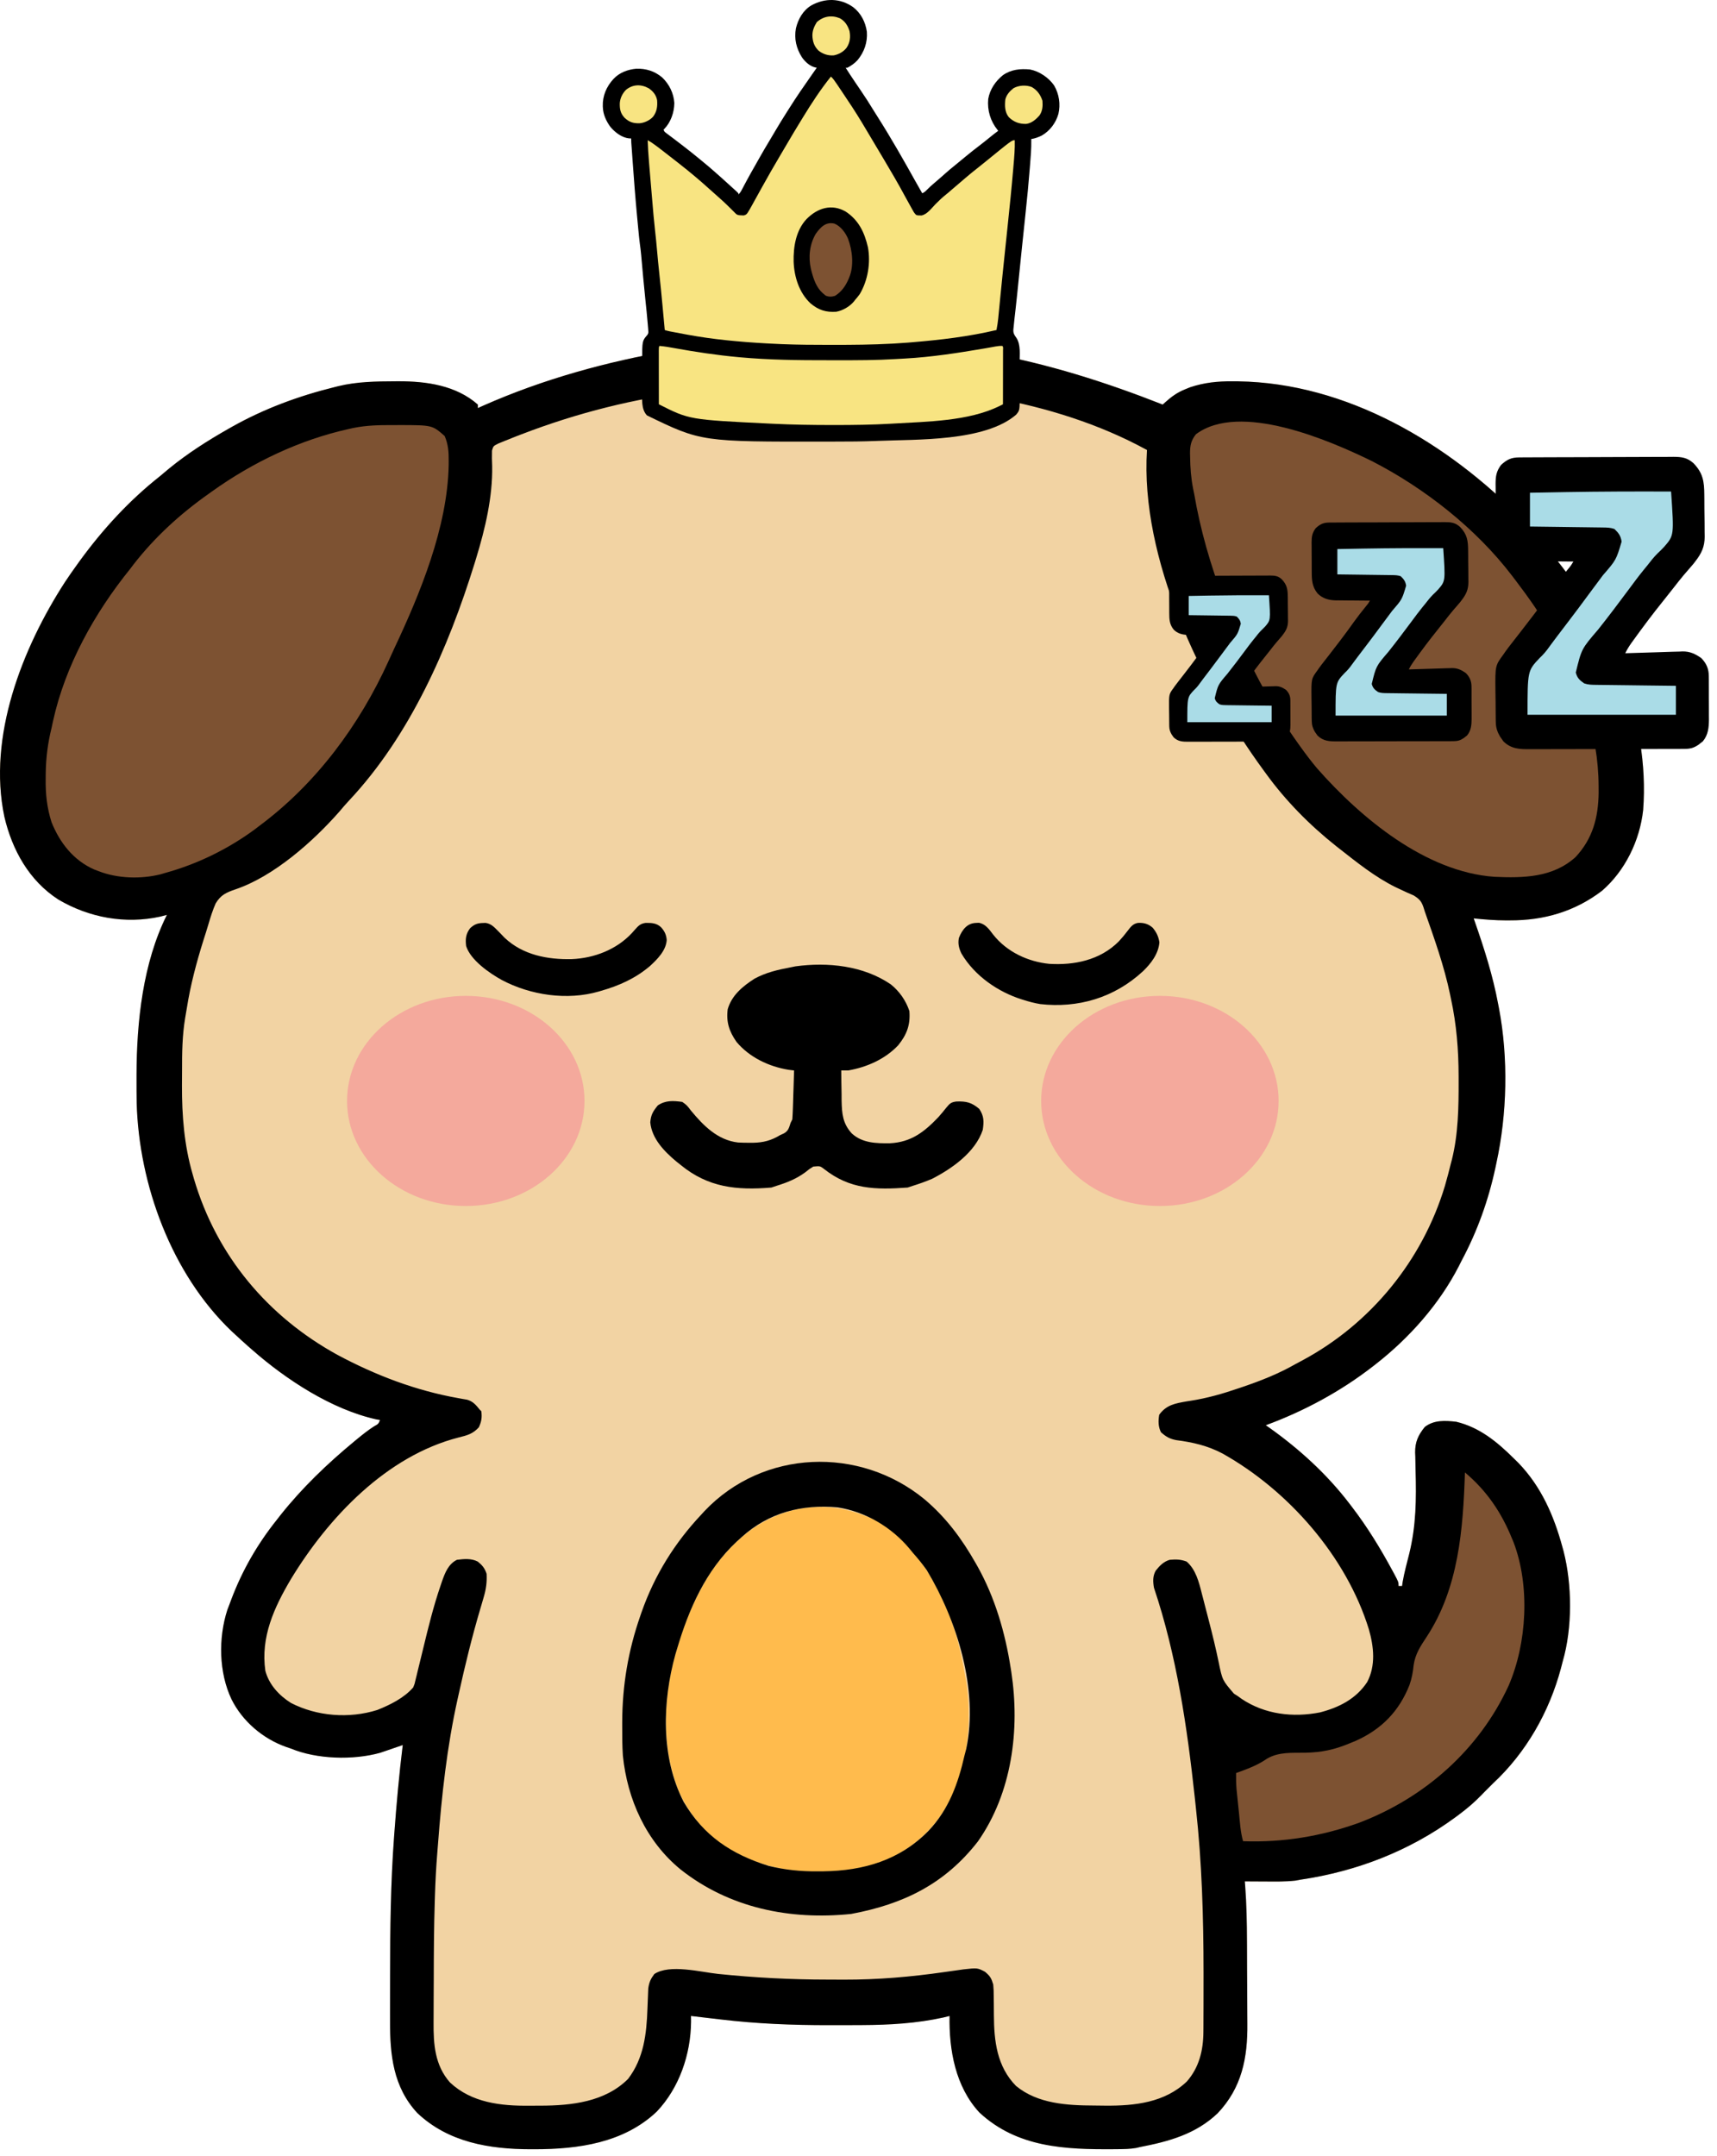 <svg width="188" height="236" viewBox="0 0 188 236" fill="none" xmlns="http://www.w3.org/2000/svg">
<path d="M107.606 38.542C107.773 38.571 107.941 38.6 108.113 38.63C114.669 39.786 121.122 41.845 127.309 44.281C127.434 44.166 127.434 44.166 127.562 44.048C128.263 43.424 128.889 42.956 129.772 42.607C130.043 42.496 130.043 42.496 130.32 42.383C131.866 41.872 133.298 41.726 134.924 41.734C135.24 41.736 135.24 41.736 135.562 41.738C147.47 41.912 158.56 48.508 166.686 56.84C167.365 57.551 167.993 58.297 168.601 59.069C169.039 59.62 169.496 60.151 169.955 60.684C176.274 68.266 180.679 78.732 179.914 88.661C179.551 91.987 177.945 95.31 175.4 97.506C172.435 99.768 169.034 100.754 165.328 100.736C165.178 100.737 165.028 100.737 164.874 100.738C163.694 100.736 162.532 100.643 161.358 100.521C161.406 100.655 161.453 100.79 161.501 100.928C162.531 103.885 163.465 106.813 164.037 109.894C164.068 110.052 164.099 110.21 164.131 110.373C165.161 115.806 165.026 121.909 163.845 127.301C163.792 127.556 163.792 127.556 163.737 127.816C162.964 131.404 161.751 134.78 160.019 138.014C159.93 138.193 159.84 138.372 159.748 138.556C157.614 142.725 154.319 146.435 150.646 149.3C150.49 149.422 150.49 149.422 150.33 149.547C146.802 152.288 142.789 154.453 138.595 155.995C138.716 156.079 138.836 156.163 138.961 156.249C142.269 158.594 145.315 161.374 147.777 164.603C147.859 164.71 147.941 164.817 148.025 164.927C149.724 167.145 151.149 169.476 152.475 171.932C152.542 172.055 152.608 172.177 152.677 172.303C153.133 173.165 153.133 173.165 153.133 173.594C153.259 173.594 153.385 173.594 153.516 173.594C153.548 173.368 153.548 173.368 153.582 173.138C153.678 172.604 153.79 172.089 153.921 171.563C153.962 171.399 154.003 171.235 154.045 171.067C154.129 170.734 154.213 170.402 154.299 170.07C155.054 167.013 155.088 164.059 154.995 160.933C154.981 160.433 154.973 159.933 154.966 159.432C154.957 159.208 154.957 159.208 154.947 158.978C154.937 157.834 155.28 157.073 156.002 156.186C157.009 155.401 158.226 155.478 159.446 155.613C162.012 156.231 163.927 157.815 165.758 159.63C165.927 159.796 166.095 159.962 166.269 160.133C168.767 162.732 170.143 165.894 171.078 169.338C171.118 169.482 171.158 169.627 171.199 169.776C172.143 173.455 172.172 178.173 171.114 181.819C171.046 182.081 170.978 182.342 170.91 182.604C169.635 187.375 167.1 191.832 163.463 195.21C163.305 195.368 163.147 195.525 162.984 195.688C162.827 195.846 162.669 196.004 162.506 196.166C162.411 196.265 162.316 196.364 162.218 196.466C161.433 197.272 160.613 197.974 159.709 198.641C159.575 198.74 159.442 198.839 159.304 198.941C154.301 202.605 148.539 204.824 142.421 205.731C142.121 205.785 142.121 205.785 141.815 205.84C140.745 205.96 139.682 205.942 138.607 205.934C138.385 205.933 138.163 205.932 137.934 205.931C137.389 205.929 136.844 205.926 136.299 205.922C136.313 206.087 136.326 206.252 136.34 206.422C136.489 208.428 136.528 210.426 136.536 212.437C136.537 212.606 136.538 212.775 136.539 212.948C136.543 213.84 136.545 214.732 136.547 215.623C136.549 216.534 136.556 217.445 136.563 218.356C136.568 219.066 136.57 219.776 136.571 220.486C136.572 220.822 136.574 221.157 136.577 221.492C136.615 225.228 135.982 228.506 133.316 231.31C130.916 233.589 127.978 234.389 124.822 234.998C124.679 235.032 124.536 235.066 124.389 235.101C123.721 235.214 123.062 235.224 122.387 235.229C122.173 235.231 122.173 235.231 121.956 235.233C116.628 235.272 111.383 235.063 107.242 231.223C104.617 228.397 103.902 224.384 103.971 220.652C103.746 220.707 103.521 220.762 103.29 220.819C100.383 221.462 97.386 221.635 94.417 221.647C94.188 221.648 93.959 221.65 93.723 221.651C92.986 221.654 92.25 221.655 91.513 221.656C91.262 221.656 91.011 221.656 90.752 221.657C86.773 221.659 82.863 221.506 78.912 221.034C78.613 220.999 78.313 220.964 78.014 220.929C77.229 220.838 76.445 220.745 75.66 220.652C75.662 220.857 75.664 221.062 75.666 221.273C75.635 224.845 74.379 228.52 71.912 231.119C68.289 234.553 63.312 235.234 58.539 235.238C58.394 235.238 58.249 235.238 58.099 235.238C53.594 235.232 49.083 234.487 45.683 231.264C43.046 228.407 42.697 224.914 42.707 221.207C42.707 220.888 42.706 220.57 42.706 220.252C42.704 219.407 42.706 218.563 42.709 217.718C42.71 217.195 42.711 216.671 42.712 216.147C42.72 211.137 42.77 206.138 43.141 201.14C43.152 200.987 43.163 200.835 43.174 200.678C43.41 197.443 43.703 194.221 44.097 191.001C43.888 191.073 43.679 191.144 43.463 191.218C43.339 191.261 43.214 191.303 43.086 191.347C42.827 191.436 42.569 191.525 42.312 191.614C42.141 191.671 42.141 191.671 41.967 191.73C41.853 191.769 41.739 191.808 41.621 191.848C38.665 192.671 34.69 192.56 31.854 191.384C31.684 191.327 31.515 191.269 31.34 191.21C28.793 190.312 26.553 188.409 25.35 185.992C23.96 183.067 23.893 179.284 24.895 176.2C24.982 175.971 25.069 175.742 25.159 175.507C25.236 175.3 25.236 175.3 25.315 175.088C26.524 171.879 28.184 169.002 30.324 166.325C30.455 166.157 30.585 165.99 30.72 165.817C33.09 162.84 35.793 160.248 38.717 157.824C38.853 157.711 38.99 157.598 39.131 157.481C39.715 157.003 40.295 156.542 40.93 156.132C41.434 155.852 41.434 155.852 41.61 155.421C41.473 155.398 41.336 155.374 41.194 155.35C36.33 154.273 31.347 151.016 27.646 147.77C27.481 147.626 27.317 147.483 27.148 147.335C26.67 146.912 26.2 146.482 25.733 146.048C25.606 145.931 25.479 145.814 25.347 145.694C18.782 139.422 15.207 129.664 14.965 120.709C14.95 119.862 14.947 119.015 14.949 118.167C14.949 117.988 14.949 117.809 14.949 117.624C14.965 111.83 15.64 105.404 18.273 100.138C18.034 100.2 17.796 100.261 17.551 100.325C13.719 101.171 9.746 100.437 6.394 98.46C3.189 96.395 1.328 93.031 0.477 89.388C-1.37 80.622 2.424 70.955 7.116 63.701C7.569 63.02 8.037 62.351 8.517 61.689C8.598 61.576 8.679 61.464 8.762 61.349C11.273 57.91 14.165 54.763 17.508 52.124C17.85 51.837 18.193 51.55 18.536 51.263C20.545 49.624 22.716 48.239 24.968 46.959C25.105 46.881 25.243 46.803 25.385 46.722C28.936 44.727 32.685 43.345 36.637 42.368C36.773 42.334 36.908 42.3 37.048 42.264C39.091 41.772 41.145 41.741 43.236 41.734C43.369 41.734 43.501 41.733 43.638 41.732C46.686 41.724 49.936 42.178 52.322 44.281C52.322 44.407 52.322 44.534 52.322 44.664C52.507 44.58 52.692 44.496 52.882 44.41C59.484 41.489 66.456 39.575 73.556 38.351C73.737 38.319 73.918 38.288 74.105 38.255C85.034 36.424 96.706 36.661 107.606 38.542Z" fill="#F2D3A3"/>
<path d="M107.606 38.542C107.773 38.571 107.941 38.6 108.113 38.63C114.669 39.786 121.122 41.845 127.309 44.281C127.434 44.166 127.434 44.166 127.562 44.048C128.263 43.424 128.889 42.956 129.772 42.607C130.043 42.496 130.043 42.496 130.32 42.383C131.866 41.872 133.298 41.726 134.924 41.734C135.24 41.736 135.24 41.736 135.562 41.738C147.47 41.912 158.56 48.508 166.686 56.84C167.365 57.551 167.993 58.297 168.601 59.069C169.039 59.62 169.496 60.151 169.955 60.684C176.274 68.266 180.679 78.732 179.914 88.661C179.551 91.987 177.945 95.31 175.4 97.506C172.435 99.768 169.034 100.754 165.328 100.736C165.178 100.737 165.028 100.737 164.874 100.738C163.694 100.736 162.532 100.643 161.358 100.521C161.406 100.655 161.453 100.79 161.501 100.928C162.531 103.885 163.465 106.813 164.037 109.894C164.068 110.052 164.099 110.21 164.131 110.373C165.161 115.806 165.026 121.909 163.845 127.301C163.792 127.556 163.792 127.556 163.737 127.816C162.964 131.404 161.751 134.78 160.019 138.014C159.93 138.193 159.84 138.372 159.748 138.556C157.614 142.725 154.319 146.435 150.646 149.3C150.49 149.422 150.49 149.422 150.33 149.547C146.802 152.288 142.789 154.453 138.595 155.995C138.716 156.079 138.836 156.163 138.961 156.249C142.269 158.594 145.315 161.374 147.777 164.603C147.859 164.71 147.941 164.817 148.025 164.927C149.724 167.145 151.149 169.476 152.475 171.932C152.542 172.055 152.608 172.177 152.677 172.303C153.133 173.165 153.133 173.165 153.133 173.594C153.259 173.594 153.385 173.594 153.516 173.594C153.548 173.368 153.548 173.368 153.582 173.138C153.678 172.604 153.79 172.089 153.921 171.563C153.962 171.399 154.003 171.235 154.045 171.067C154.129 170.734 154.213 170.402 154.299 170.07C155.054 167.013 155.088 164.059 154.995 160.933C154.981 160.433 154.973 159.933 154.966 159.432C154.957 159.208 154.957 159.208 154.947 158.978C154.937 157.834 155.28 157.073 156.002 156.186C157.009 155.401 158.226 155.478 159.446 155.613C162.012 156.231 163.927 157.815 165.758 159.63C165.927 159.796 166.095 159.962 166.269 160.133C168.767 162.732 170.143 165.894 171.078 169.338C171.118 169.482 171.158 169.627 171.199 169.776C172.143 173.455 172.172 178.173 171.114 181.819C171.046 182.081 170.978 182.342 170.91 182.604C169.635 187.375 167.1 191.832 163.463 195.21C163.305 195.368 163.147 195.525 162.984 195.688C162.827 195.846 162.669 196.004 162.506 196.166C162.411 196.265 162.316 196.364 162.218 196.466C161.433 197.272 160.613 197.974 159.709 198.641C159.575 198.74 159.442 198.839 159.304 198.941C154.301 202.605 148.539 204.824 142.421 205.731C142.121 205.785 142.121 205.785 141.815 205.84C140.745 205.96 139.682 205.942 138.607 205.934C138.385 205.933 138.163 205.932 137.934 205.931C137.389 205.929 136.844 205.926 136.299 205.922C136.313 206.087 136.326 206.252 136.34 206.422C136.489 208.428 136.528 210.426 136.536 212.437C136.537 212.606 136.538 212.775 136.539 212.948C136.543 213.84 136.545 214.732 136.547 215.623C136.549 216.534 136.556 217.445 136.563 218.356C136.568 219.066 136.57 219.776 136.571 220.486C136.572 220.822 136.574 221.157 136.577 221.492C136.615 225.228 135.982 228.506 133.316 231.31C130.916 233.589 127.978 234.389 124.822 234.998C124.679 235.032 124.536 235.066 124.389 235.101C123.721 235.214 123.062 235.224 122.387 235.229C122.173 235.231 122.173 235.231 121.956 235.233C116.628 235.272 111.383 235.063 107.242 231.223C104.617 228.397 103.902 224.384 103.971 220.652C103.746 220.707 103.521 220.762 103.29 220.819C100.383 221.462 97.386 221.635 94.417 221.647C94.188 221.648 93.959 221.65 93.723 221.651C92.986 221.654 92.25 221.655 91.513 221.656C91.262 221.656 91.011 221.656 90.752 221.657C86.773 221.659 82.863 221.506 78.912 221.034C78.613 220.999 78.313 220.964 78.014 220.929C77.229 220.838 76.445 220.745 75.66 220.652C75.662 220.857 75.664 221.062 75.666 221.273C75.635 224.845 74.379 228.52 71.912 231.119C68.289 234.553 63.312 235.234 58.539 235.238C58.394 235.238 58.249 235.238 58.099 235.238C53.594 235.232 49.083 234.487 45.683 231.264C43.046 228.407 42.697 224.914 42.707 221.207C42.707 220.888 42.706 220.57 42.706 220.252C42.704 219.407 42.706 218.563 42.709 217.718C42.71 217.195 42.711 216.671 42.712 216.147C42.72 211.137 42.77 206.138 43.141 201.14C43.152 200.987 43.163 200.835 43.174 200.678C43.41 197.443 43.703 194.221 44.097 191.001C43.888 191.073 43.679 191.144 43.463 191.218C43.339 191.261 43.214 191.303 43.086 191.347C42.827 191.436 42.569 191.525 42.312 191.614C42.141 191.671 42.141 191.671 41.967 191.73C41.853 191.769 41.739 191.808 41.621 191.848C38.665 192.671 34.69 192.56 31.854 191.384C31.684 191.327 31.515 191.269 31.34 191.21C28.793 190.312 26.553 188.409 25.35 185.992C23.96 183.067 23.893 179.284 24.895 176.2C24.982 175.971 25.069 175.742 25.159 175.507C25.236 175.3 25.236 175.3 25.315 175.088C26.524 171.879 28.184 169.002 30.324 166.325C30.455 166.157 30.585 165.99 30.72 165.817C33.09 162.84 35.793 160.248 38.717 157.824C38.853 157.711 38.99 157.598 39.131 157.481C39.715 157.003 40.295 156.542 40.93 156.132C41.434 155.852 41.434 155.852 41.61 155.421C41.473 155.398 41.336 155.374 41.194 155.35C36.33 154.273 31.347 151.016 27.646 147.77C27.481 147.626 27.317 147.483 27.148 147.335C26.67 146.912 26.2 146.482 25.733 146.048C25.606 145.931 25.479 145.814 25.347 145.694C18.782 139.422 15.207 129.664 14.965 120.709C14.95 119.862 14.947 119.015 14.949 118.167C14.949 117.988 14.949 117.809 14.949 117.624C14.965 111.83 15.64 105.404 18.273 100.138C18.034 100.2 17.796 100.261 17.551 100.325C13.719 101.171 9.746 100.437 6.394 98.46C3.189 96.395 1.328 93.031 0.477 89.388C-1.37 80.622 2.424 70.955 7.116 63.701C7.569 63.02 8.037 62.351 8.517 61.689C8.598 61.576 8.679 61.464 8.762 61.349C11.273 57.91 14.165 54.763 17.508 52.124C17.85 51.837 18.193 51.55 18.536 51.263C20.545 49.624 22.716 48.239 24.968 46.959C25.105 46.881 25.243 46.803 25.385 46.722C28.936 44.727 32.685 43.345 36.637 42.368C36.773 42.334 36.908 42.3 37.048 42.264C39.091 41.772 41.145 41.741 43.236 41.734C43.369 41.734 43.501 41.733 43.638 41.732C46.686 41.724 49.936 42.178 52.322 44.281C52.322 44.407 52.322 44.534 52.322 44.664C52.507 44.58 52.692 44.496 52.882 44.41C59.484 41.489 66.456 39.575 73.556 38.351C73.737 38.319 73.918 38.288 74.105 38.255C85.034 36.424 96.706 36.661 107.606 38.542ZM76.617 42.751C76.314 42.786 76.314 42.786 76.004 42.823C69.507 43.597 63.21 45.187 57.105 47.533C56.93 47.599 56.756 47.666 56.577 47.734C56.133 47.905 55.692 48.081 55.252 48.262C55.018 48.358 54.785 48.454 54.544 48.553C54.014 48.823 54.014 48.823 53.871 49.314C53.851 49.887 53.864 50.451 53.889 51.024C53.949 54.413 53.118 57.89 52.131 61.115C52.074 61.302 52.016 61.49 51.957 61.683C49.089 70.915 44.912 80.496 38.208 87.634C37.845 88.022 37.503 88.419 37.163 88.828C34.276 92.115 29.973 95.923 25.778 97.341C24.767 97.691 24.182 97.944 23.615 98.878C23.294 99.608 23.057 100.358 22.833 101.122C22.658 101.718 22.469 102.309 22.279 102.901C21.509 105.354 20.855 107.811 20.455 110.352C20.399 110.707 20.339 111.06 20.275 111.413C19.954 113.335 19.93 115.233 19.934 117.177C19.934 117.731 19.93 118.284 19.925 118.838C19.914 122.082 20.171 125.356 21.082 128.485C21.131 128.656 21.179 128.828 21.229 129.004C23.704 137.423 29.302 144.097 36.957 148.297C41.129 150.527 45.499 152.196 50.165 153.027C50.335 153.058 50.505 153.089 50.681 153.121C50.835 153.147 50.989 153.173 51.147 153.2C51.781 153.381 52.113 153.769 52.514 154.274C52.577 154.337 52.64 154.4 52.705 154.465C52.787 155.169 52.723 155.572 52.43 156.222C51.767 156.95 51.154 157.1 50.218 157.334C42.338 159.351 35.952 166.074 31.838 172.864C30.007 175.96 28.527 179.185 29.053 182.87C29.454 184.383 30.554 185.571 31.857 186.39C34.702 187.858 38.224 188.127 41.299 187.164C42.709 186.602 44.233 185.855 45.245 184.689C45.403 184.3 45.403 184.3 45.499 183.859C45.541 183.691 45.583 183.524 45.625 183.351C45.668 183.169 45.712 182.988 45.756 182.801C45.826 182.516 45.826 182.516 45.898 182.226C46.049 181.617 46.197 181.007 46.345 180.397C46.903 178.091 47.465 175.797 48.237 173.551C48.289 173.395 48.342 173.239 48.397 173.078C48.731 172.139 49.084 171.196 50.027 170.725C50.809 170.626 51.599 170.548 52.314 170.918C52.819 171.327 53.073 171.636 53.279 172.255C53.328 173.196 53.218 173.961 52.949 174.862C52.878 175.107 52.806 175.352 52.735 175.597C52.697 175.724 52.659 175.852 52.62 175.983C51.69 179.113 50.919 182.265 50.218 185.454C50.161 185.709 50.161 185.709 50.103 185.97C48.94 191.197 48.357 196.535 47.955 201.868C47.93 202.192 47.904 202.516 47.877 202.839C47.755 204.348 47.676 205.854 47.627 207.367C47.619 207.612 47.611 207.858 47.603 208.11C47.516 210.92 47.498 213.73 47.494 216.541C47.493 217.286 47.489 218.03 47.483 218.775C47.48 219.361 47.479 219.946 47.478 220.532C47.478 220.807 47.476 221.082 47.474 221.356C47.453 223.757 47.615 226.047 49.262 227.921C51.623 230.147 54.85 230.509 57.954 230.472C58.361 230.467 58.767 230.468 59.173 230.469C62.575 230.462 66.249 230.063 68.773 227.538C70.496 225.276 70.794 222.62 70.89 219.874C70.904 219.479 70.92 219.084 70.938 218.689C70.955 218.335 70.968 217.981 70.981 217.627C71.077 216.962 71.242 216.596 71.643 216.061C73.314 214.947 76.714 215.849 78.637 216.049C82.635 216.461 86.595 216.67 90.615 216.67C91.212 216.67 91.808 216.674 92.405 216.677C96.107 216.688 99.747 216.372 103.409 215.845C103.894 215.776 104.378 215.708 104.863 215.641C105.069 215.611 105.275 215.581 105.488 215.551C107.024 215.383 107.024 215.383 107.845 215.809C108.419 216.292 108.54 216.505 108.753 217.208C108.802 217.833 108.802 217.833 108.806 218.54C108.81 218.803 108.814 219.065 108.818 219.328C108.822 219.736 108.825 220.143 108.826 220.55C108.84 223.399 109.15 226.162 111.24 228.303C113.604 230.265 116.864 230.445 119.8 230.453C120.212 230.455 120.624 230.461 121.035 230.467C124.253 230.492 127.533 230.134 129.949 227.824C131.295 226.296 131.752 224.41 131.764 222.413C131.765 222.271 131.766 222.13 131.768 221.985C131.771 221.519 131.772 221.054 131.773 220.589C131.774 220.258 131.776 219.927 131.777 219.596C131.782 218.529 131.781 217.462 131.78 216.395C131.78 216.214 131.78 216.032 131.78 215.845C131.778 209.826 131.603 203.876 130.943 197.888C130.901 197.491 130.858 197.094 130.816 196.697C129.984 189.014 128.827 181.138 126.352 173.785C126.235 173.116 126.204 172.522 126.54 171.916C126.972 171.371 127.403 170.922 128.074 170.725C128.769 170.661 129.271 170.672 129.927 170.916C130.937 171.789 131.278 173.171 131.594 174.427C131.633 174.576 131.672 174.724 131.712 174.877C131.793 175.192 131.875 175.507 131.955 175.822C132.08 176.313 132.208 176.803 132.337 177.294C132.741 178.845 133.12 180.395 133.444 181.965C133.841 183.901 133.841 183.901 135.11 185.373C135.25 185.463 135.39 185.553 135.534 185.645C135.678 185.749 135.822 185.853 135.971 185.96C138.501 187.648 141.58 188.006 144.533 187.425C146.622 186.883 148.471 185.95 149.69 184.115C150.653 182.306 150.426 180.231 149.881 178.328C147.42 170.356 141.066 163.119 133.841 159.081C132.23 158.233 130.596 157.856 128.8 157.626C128.066 157.488 127.672 157.253 127.117 156.76C126.809 156.143 126.815 155.515 126.926 154.847C127.706 153.761 128.686 153.602 129.952 153.38C130.078 153.361 130.204 153.341 130.334 153.321C132.17 153.037 133.888 152.545 135.642 151.942C135.779 151.896 135.917 151.849 136.058 151.801C138.077 151.116 139.994 150.361 141.847 149.3C142.106 149.161 142.366 149.022 142.626 148.884C150.117 144.86 155.757 137.931 158.21 129.796C158.448 128.969 158.668 128.138 158.872 127.301C158.904 127.182 158.935 127.063 158.968 126.941C159.671 124.133 159.715 121.189 159.709 118.311C159.709 118.055 159.709 118.055 159.708 117.795C159.702 114.906 159.484 112.151 158.872 109.32C158.839 109.16 158.806 109.001 158.772 108.836C158.126 105.739 157.052 102.735 156.002 99.755C155.957 99.61 155.912 99.465 155.866 99.315C155.629 98.626 155.42 98.411 154.797 98.011C154.543 97.896 154.287 97.784 154.03 97.675C153.751 97.546 153.473 97.416 153.195 97.285C152.986 97.187 152.986 97.187 152.772 97.086C150.558 95.991 148.565 94.386 146.629 92.869C146.523 92.786 146.417 92.703 146.307 92.617C143.407 90.315 140.764 87.644 138.595 84.644C138.502 84.517 138.409 84.39 138.313 84.259C131.493 74.938 124.827 61.085 125.587 49.255C115.174 43.553 102.452 42.053 90.752 42.102C89.972 42.105 89.192 42.103 88.412 42.1C84.444 42.086 80.558 42.277 76.617 42.751Z" fill="black"/>
<path d="M150.179 50.451C155.959 53.406 161.626 57.851 165.567 63.028C165.668 63.159 165.769 63.291 165.873 63.427C167.369 65.391 168.773 67.369 169.967 69.532C170.055 69.689 170.143 69.847 170.234 70.009C173.038 75.056 175.015 80.208 175.036 86.031C175.038 86.403 175.038 86.403 175.04 86.782C175.003 89.493 174.387 91.798 172.515 93.805C170.033 96.058 166.799 96.109 163.632 95.969C156.082 95.438 148.994 89.525 144.21 84.095C143.579 83.346 142.992 82.569 142.421 81.774C142.333 81.653 142.246 81.532 142.157 81.407C139.014 77.01 136.511 72.293 134.603 67.236C134.399 66.696 134.191 66.158 133.981 65.62C132.553 61.884 131.424 57.982 130.752 54.037C130.713 53.85 130.674 53.664 130.635 53.471C130.409 52.323 130.326 51.199 130.31 50.032C130.306 49.894 130.303 49.755 130.299 49.613C130.3 48.755 130.413 48.212 130.943 47.533C135.729 43.944 145.555 48.188 150.179 50.451Z" fill="#7D5232"/>
<path d="M43.069 46.529C43.43 46.527 43.43 46.527 43.798 46.524C47.33 46.532 47.33 46.532 48.688 47.724C49.081 48.629 49.138 49.489 49.13 50.462C49.129 50.689 49.129 50.689 49.127 50.92C48.995 57.711 46.005 64.963 43.158 70.999C42.95 71.444 42.748 71.891 42.547 72.34C39.367 79.354 34.617 85.771 28.411 90.382C28.224 90.525 28.036 90.668 27.843 90.816C24.909 92.962 21.582 94.582 18.081 95.547C17.909 95.598 17.736 95.648 17.558 95.7C15.407 96.234 12.879 96.158 10.812 95.356C10.572 95.265 10.572 95.265 10.327 95.172C8.064 94.185 6.554 92.255 5.647 90C5.141 88.413 4.98 86.925 5.002 85.265C5.004 84.939 5.004 84.939 5.007 84.606C5.037 82.893 5.234 81.332 5.647 79.67C5.699 79.431 5.75 79.192 5.802 78.946C7.142 72.838 10.353 67.095 14.256 62.263C14.441 62.019 14.441 62.019 14.629 61.771C16.951 58.782 19.776 56.21 22.864 54.037C22.98 53.954 23.096 53.87 23.215 53.785C27.669 50.601 32.809 48.143 38.167 46.959C38.321 46.924 38.474 46.889 38.633 46.853C40.114 46.545 41.56 46.52 43.069 46.529Z" fill="#7D5232"/>
<path d="M94.789 165.942C94.963 166.009 95.137 166.076 95.316 166.145C99.65 168.044 102.255 172.672 103.971 176.846C104.818 179.025 105.288 181.245 105.693 183.541C105.726 183.72 105.76 183.899 105.795 184.083C106.311 187.585 106.117 191.497 104.928 194.827C104.852 195.047 104.776 195.267 104.698 195.494C103.322 199.097 100.712 201.891 97.23 203.517C92.631 205.53 86.723 205.314 82.112 203.524C78.544 202.062 76.054 199.683 74.388 196.217C71.815 189.985 72.913 182.741 75.433 176.678C76.48 174.259 77.702 171.92 79.486 169.959C79.568 169.868 79.651 169.776 79.736 169.682C83.71 165.321 89.268 163.713 94.789 165.942Z" fill="#FFBB4D"/>
<path d="M101.228 164.099C103.582 166.086 105.323 168.428 106.84 171.107C106.903 171.217 106.966 171.327 107.03 171.44C108.952 174.875 110.063 178.711 110.666 182.585C110.699 182.795 110.699 182.795 110.733 183.009C111.691 189.312 110.808 196.23 107.077 201.546C103.459 206.206 98.91 208.42 93.195 209.484C86.499 210.177 79.857 208.84 74.521 204.617C70.744 201.528 68.688 196.95 68.2 192.149C68.13 191.078 68.125 190.006 68.128 188.933C68.128 188.788 68.128 188.642 68.128 188.492C68.141 184.46 68.783 180.656 70.113 176.846C70.155 176.721 70.198 176.597 70.242 176.469C71.669 172.407 73.864 168.875 76.808 165.751C76.915 165.634 77.022 165.516 77.133 165.395C83.545 158.626 94.117 158.257 101.228 164.099ZM81.207 168.238C81.027 168.401 80.846 168.564 80.66 168.732C77.279 171.889 75.423 176.106 74.13 180.48C74.071 180.673 74.013 180.866 73.953 181.065C72.517 186.262 72.331 192.311 74.854 197.212C77.043 200.938 80.088 202.95 84.148 204.221C85.94 204.662 87.673 204.839 89.517 204.822C89.727 204.821 89.937 204.819 90.153 204.818C94.567 204.759 98.525 203.6 101.676 200.375C103.887 198.041 104.906 195.219 105.607 192.139C105.663 191.897 105.726 191.656 105.796 191.418C107.159 184.936 104.79 177.377 101.484 171.872C101.013 171.194 100.502 170.576 99.954 169.959C99.775 169.74 99.775 169.74 99.592 169.516C97.627 167.159 94.781 165.457 91.728 164.986C87.79 164.63 84.184 165.548 81.207 168.238Z" fill="black"/>
<path d="M160.402 161.16C162.784 163.166 164.394 165.531 165.567 168.429C165.621 168.559 165.676 168.688 165.732 168.822C167.541 173.599 167.195 179.843 165.184 184.498C161.963 191.495 156.013 196.756 148.833 199.496C144.721 200.983 140.477 201.681 136.108 201.523C135.818 200.504 135.764 199.443 135.657 198.393C135.618 198.01 135.578 197.628 135.538 197.245C135.513 197.002 135.487 196.759 135.462 196.509C135.427 196.176 135.427 196.176 135.393 195.837C135.345 195.242 135.334 194.659 135.343 194.062C135.498 194.007 135.653 193.951 135.813 193.893C136.872 193.501 137.811 193.131 138.738 192.484C140.035 191.732 141.448 191.863 142.903 191.841C144.7 191.802 146.117 191.508 147.777 190.81C148.008 190.716 148.239 190.621 148.477 190.523C151.287 189.252 153.192 187.3 154.329 184.426C154.584 183.696 154.706 183.03 154.783 182.262C154.96 181.029 155.53 180.185 156.202 179.167C159.716 173.824 160.197 167.384 160.402 161.16Z" fill="#7D5232"/>
<path d="M97.539 107.742C98.481 108.499 99.19 109.514 99.571 110.659C99.691 112.178 99.296 113.228 98.352 114.401C96.921 115.922 94.917 116.805 92.876 117.163C92.624 117.163 92.371 117.163 92.111 117.163C92.115 118.024 92.13 118.885 92.147 119.746C92.148 119.988 92.149 120.231 92.15 120.481C92.184 121.906 92.273 122.97 93.259 124.05C94.405 125.12 95.959 125.151 97.446 125.131C99.771 125.016 101.206 123.889 102.752 122.267C103.052 121.928 103.344 121.579 103.624 121.223C103.993 120.771 104.154 120.631 104.727 120.561C105.791 120.526 106.383 120.655 107.223 121.372C107.747 122.157 107.741 122.746 107.606 123.667C106.788 126.119 104.248 127.899 102.058 129.023C101.367 129.317 100.672 129.567 99.954 129.788C99.765 129.851 99.575 129.915 99.38 129.98C95.873 130.239 93.053 130.183 90.221 127.943C89.788 127.615 89.788 127.615 89.05 127.684C88.615 127.951 88.615 127.951 88.178 128.306C87.187 129.032 86.199 129.427 85.033 129.788C84.749 129.883 84.749 129.883 84.459 129.98C80.658 130.3 77.523 129.972 74.512 127.493C74.289 127.316 74.289 127.316 74.061 127.135C72.735 126.029 71.369 124.63 71.201 122.842C71.271 122.006 71.501 121.633 72.025 120.989C72.88 120.419 73.702 120.469 74.704 120.606C75.206 120.965 75.206 120.965 75.66 121.563C77.016 123.202 78.579 124.793 80.811 125.048C81.219 125.071 81.624 125.079 82.032 125.078C82.176 125.078 82.32 125.078 82.468 125.078C83.594 125.055 84.447 124.829 85.416 124.241C85.552 124.179 85.688 124.118 85.828 124.054C86.33 123.775 86.391 123.434 86.564 122.902C86.627 122.776 86.69 122.649 86.755 122.519C86.784 122.117 86.803 121.714 86.816 121.31C86.823 121.07 86.832 120.829 86.84 120.582C86.847 120.329 86.855 120.077 86.862 119.817C86.871 119.561 86.879 119.305 86.888 119.048C86.908 118.42 86.927 117.792 86.946 117.163C86.652 117.128 86.652 117.128 86.351 117.092C84.194 116.743 82.053 115.729 80.637 114.031C79.845 112.886 79.502 111.881 79.677 110.468C80.115 108.94 81.317 107.95 82.614 107.119C83.863 106.439 85.174 106.138 86.564 105.877C86.738 105.841 86.913 105.806 87.093 105.769C90.635 105.29 94.528 105.684 97.539 107.742Z" fill="black"/>
<path d="M52.886 101.023C53.024 101.018 53.024 101.018 53.165 101.014C53.74 101.087 54.096 101.452 54.486 101.852C54.572 101.939 54.657 102.026 54.745 102.115C54.917 102.292 55.088 102.47 55.259 102.648C57.248 104.524 59.951 105.04 62.605 104.977C65.065 104.878 67.519 103.924 69.194 102.119C69.308 101.994 69.42 101.867 69.532 101.74C69.895 101.326 70.135 101.086 70.687 101.013C71.352 101.004 71.873 101.023 72.378 101.485C72.761 101.906 72.96 102.316 73 102.886C72.932 104.028 71.981 104.989 71.174 105.728C69.6 107.073 67.792 107.885 65.812 108.448C65.696 108.483 65.696 108.483 65.579 108.518C62.11 109.527 58.09 108.932 54.937 107.259C53.575 106.504 51.536 105.097 51.039 103.552C50.945 102.772 50.997 102.226 51.477 101.594C51.929 101.177 52.273 101.034 52.886 101.023Z" fill="black"/>
<path d="M106.871 101.014C106.972 101.009 107.074 101.005 107.179 101C107.873 101.115 108.287 101.686 108.721 102.263C110.258 104.225 112.612 105.271 114.898 105.495C117.587 105.654 120.427 105.121 122.504 103.035C122.85 102.661 123.173 102.275 123.483 101.862C123.812 101.428 124.068 101.104 124.588 101.014C125.213 100.975 125.721 101.106 126.218 101.546C126.619 102.039 126.844 102.48 126.946 103.143C126.843 104.429 125.986 105.495 125.159 106.295C121.968 109.251 117.977 110.361 113.901 109.899C113.278 109.797 112.673 109.638 112.068 109.444C111.959 109.411 111.959 109.411 111.848 109.376C109.341 108.584 106.748 106.863 105.278 104.377C105.003 103.819 104.867 103.291 104.993 102.657C105.364 101.712 105.933 101.042 106.871 101.014Z" fill="black"/>
<path d="M129.47 63.03C129.606 63.029 129.606 63.029 129.744 63.027C129.843 63.027 129.942 63.027 130.044 63.027C130.15 63.026 130.256 63.025 130.361 63.024C130.648 63.023 130.934 63.022 131.221 63.021C131.4 63.02 131.58 63.02 131.759 63.019C132.32 63.017 132.881 63.016 133.443 63.015C134.09 63.014 134.737 63.012 135.384 63.007C135.885 63.004 136.385 63.003 136.886 63.002C137.185 63.002 137.483 63.001 137.782 62.999C138.064 62.996 138.345 62.996 138.626 62.997C138.778 62.997 138.93 62.995 139.081 62.993C139.6 62.998 139.933 63.036 140.328 63.387C140.927 64.003 141.001 64.528 141.005 65.361C141.006 65.453 141.007 65.545 141.008 65.64C141.01 65.835 141.011 66.03 141.011 66.225C141.012 66.521 141.017 66.817 141.022 67.114C141.023 67.304 141.024 67.494 141.024 67.683C141.026 67.771 141.028 67.859 141.03 67.949C141.025 68.601 140.837 68.997 140.439 69.508C140.387 69.576 140.387 69.576 140.333 69.646C140.24 69.76 140.143 69.871 140.045 69.982C139.973 70.064 139.902 70.147 139.83 70.23C139.794 70.272 139.758 70.314 139.721 70.356C139.508 70.609 139.306 70.871 139.103 71.132C138.889 71.406 138.673 71.678 138.455 71.948C137.799 72.762 137.174 73.596 136.563 74.444C136.532 74.487 136.501 74.53 136.469 74.574C136.322 74.781 136.195 74.985 136.085 75.214C136.152 75.212 136.218 75.209 136.287 75.207C136.885 75.187 137.482 75.168 138.08 75.152C138.405 75.143 138.729 75.133 139.054 75.121C139.191 75.117 139.327 75.114 139.463 75.111C139.523 75.108 139.583 75.105 139.645 75.102C140.109 75.095 140.437 75.249 140.815 75.514C141.136 75.843 141.283 76.176 141.286 76.636C141.287 76.707 141.287 76.779 141.288 76.853C141.288 76.968 141.288 76.968 141.288 77.085C141.288 77.165 141.289 77.245 141.289 77.327C141.289 77.495 141.289 77.663 141.289 77.832C141.289 78.088 141.291 78.345 141.292 78.602C141.293 78.766 141.293 78.93 141.293 79.094C141.293 79.17 141.294 79.246 141.295 79.324C141.291 79.831 141.251 80.291 140.914 80.696C140.87 80.73 140.827 80.763 140.782 80.798C140.739 80.832 140.695 80.867 140.651 80.903C140.347 81.108 140.136 81.164 139.766 81.165C139.628 81.166 139.628 81.166 139.488 81.167C139.386 81.167 139.285 81.167 139.183 81.167C139.076 81.167 138.969 81.168 138.862 81.168C138.571 81.17 138.281 81.17 137.99 81.17C137.808 81.17 137.627 81.171 137.445 81.171C136.81 81.172 136.176 81.173 135.541 81.173C134.95 81.173 134.36 81.174 133.769 81.177C133.261 81.179 132.754 81.18 132.246 81.179C131.943 81.179 131.64 81.18 131.337 81.181C131.052 81.183 130.767 81.183 130.481 81.182C130.377 81.182 130.273 81.182 130.168 81.183C129.514 81.188 128.992 81.175 128.5 80.697C128.45 80.624 128.45 80.624 128.399 80.549C128.364 80.5 128.329 80.452 128.294 80.402C128.12 80.105 128.033 79.847 128.027 79.503C128.025 79.397 128.025 79.397 128.023 79.288C128.022 79.213 128.021 79.137 128.021 79.059C128.02 78.94 128.02 78.94 128.018 78.82C128.017 78.652 128.016 78.485 128.015 78.318C128.014 78.065 128.009 77.812 128.004 77.558C127.988 75.987 127.988 75.987 128.502 75.289C128.545 75.226 128.588 75.164 128.632 75.099C128.768 74.909 128.91 74.726 129.056 74.543C129.162 74.406 129.269 74.268 129.375 74.131C129.43 74.062 129.484 73.993 129.54 73.921C129.802 73.586 130.06 73.248 130.318 72.91C130.368 72.844 130.418 72.779 130.469 72.712C130.831 72.236 131.182 71.753 131.529 71.266C131.84 70.833 132.167 70.415 132.504 70.003C132.699 69.768 132.699 69.768 132.856 69.508C132.815 69.508 132.773 69.507 132.73 69.507C132.294 69.506 131.858 69.502 131.422 69.496C131.26 69.495 131.097 69.493 130.935 69.493C130.7 69.492 130.466 69.489 130.232 69.486C130.16 69.486 130.088 69.486 130.014 69.487C129.44 69.474 128.915 69.33 128.506 68.906C128.055 68.348 128.028 67.804 128.026 67.11C128.026 67.024 128.025 66.937 128.025 66.848C128.024 66.666 128.023 66.483 128.024 66.301C128.023 66.022 128.02 65.744 128.018 65.466C128.017 65.288 128.017 65.11 128.017 64.933C128.016 64.85 128.015 64.767 128.013 64.682C128.016 64.195 128.061 63.896 128.352 63.501C128.71 63.169 128.981 63.033 129.47 63.03Z" fill="black"/>
<path d="M138.938 65.153C139.124 67.884 139.124 67.884 138.511 68.588C138.378 68.73 138.243 68.865 138.101 68.998C137.861 69.23 137.662 69.495 137.455 69.756C137.374 69.856 137.292 69.956 137.21 70.056C136.898 70.44 136.604 70.836 136.31 71.234C135.682 72.077 135.051 72.919 134.396 73.741C133.365 74.942 133.365 74.942 133.007 76.415C133.093 76.752 133.248 76.896 133.532 77.091C133.796 77.178 134.008 77.178 134.286 77.181C134.34 77.182 134.393 77.183 134.448 77.183C134.625 77.186 134.802 77.188 134.978 77.189C135.101 77.191 135.223 77.192 135.346 77.194C135.669 77.198 135.991 77.202 136.314 77.206C136.643 77.209 136.972 77.214 137.301 77.218C137.947 77.226 138.592 77.233 139.238 77.241C139.238 77.835 139.238 78.43 139.238 79.043C136.191 79.043 133.143 79.043 130.003 79.043C130.003 76.304 130.003 76.304 130.765 75.501C130.814 75.453 130.863 75.406 130.914 75.356C131.135 75.132 131.313 74.882 131.496 74.627C131.569 74.528 131.642 74.43 131.716 74.331C131.754 74.28 131.792 74.229 131.832 74.177C132.068 73.862 132.308 73.55 132.547 73.238C132.981 72.67 133.408 72.098 133.831 71.522C134.115 71.135 134.402 70.75 134.691 70.366C135.52 69.41 135.52 69.41 135.86 68.269C135.805 67.908 135.671 67.73 135.409 67.48C135.157 67.396 134.962 67.393 134.697 67.39C134.647 67.389 134.598 67.388 134.548 67.388C134.386 67.385 134.224 67.383 134.062 67.382C133.949 67.38 133.837 67.379 133.724 67.377C133.428 67.373 133.132 67.369 132.837 67.365C132.535 67.362 132.233 67.357 131.931 67.353C131.338 67.345 130.746 67.338 130.154 67.33C130.154 66.636 130.154 65.943 130.154 65.228C130.843 65.215 131.533 65.202 132.223 65.191C132.275 65.19 132.326 65.189 132.38 65.188C134.566 65.15 136.751 65.144 138.938 65.153Z" fill="#AADCE7"/>
<path d="M145.531 57.194C145.71 57.193 145.71 57.193 145.893 57.191C146.024 57.191 146.154 57.191 146.289 57.19C146.428 57.189 146.568 57.188 146.707 57.187C147.085 57.185 147.463 57.183 147.842 57.182C148.078 57.182 148.315 57.181 148.551 57.18C149.292 57.178 150.032 57.176 150.773 57.175C151.626 57.174 152.48 57.17 153.334 57.165C153.994 57.16 154.655 57.158 155.316 57.158C155.71 57.158 156.104 57.157 156.498 57.153C156.869 57.15 157.24 57.15 157.611 57.151C157.812 57.151 158.012 57.149 158.212 57.146C158.897 57.152 159.336 57.203 159.857 57.665C160.647 58.478 160.745 59.17 160.751 60.27C160.752 60.392 160.753 60.513 160.755 60.639C160.757 60.896 160.758 61.153 160.758 61.41C160.759 61.801 160.766 62.192 160.773 62.583C160.774 62.833 160.775 63.084 160.776 63.334C160.778 63.45 160.781 63.566 160.784 63.685C160.777 64.545 160.528 65.067 160.004 65.741C159.935 65.831 159.935 65.831 159.864 65.923C159.741 66.074 159.613 66.221 159.484 66.367C159.389 66.475 159.295 66.585 159.2 66.694C159.153 66.749 159.105 66.804 159.057 66.861C158.775 67.194 158.508 67.54 158.24 67.884C157.959 68.246 157.674 68.605 157.386 68.961C156.521 70.034 155.695 71.136 154.89 72.254C154.849 72.311 154.808 72.368 154.766 72.426C154.571 72.699 154.404 72.968 154.259 73.27C154.347 73.267 154.435 73.264 154.526 73.26C155.314 73.234 156.102 73.21 156.891 73.188C157.32 73.177 157.748 73.162 158.177 73.147C158.356 73.142 158.536 73.138 158.716 73.133C158.795 73.13 158.874 73.126 158.956 73.122C159.568 73.113 160.001 73.317 160.499 73.666C160.923 74.1 161.118 74.539 161.121 75.146C161.122 75.24 161.123 75.335 161.124 75.432C161.124 75.584 161.124 75.584 161.124 75.739C161.124 75.844 161.124 75.949 161.125 76.057C161.125 76.28 161.125 76.502 161.125 76.724C161.125 77.062 161.127 77.401 161.129 77.739C161.13 77.956 161.13 78.172 161.13 78.388C161.131 78.489 161.132 78.59 161.132 78.693C161.128 79.361 161.074 79.969 160.63 80.503C160.572 80.547 160.515 80.591 160.456 80.637C160.399 80.683 160.342 80.728 160.283 80.775C159.882 81.046 159.604 81.12 159.116 81.122C158.934 81.123 158.934 81.123 158.749 81.124C158.615 81.124 158.481 81.124 158.347 81.124C158.206 81.124 158.064 81.125 157.923 81.126C157.54 81.128 157.156 81.128 156.772 81.128C156.533 81.128 156.293 81.129 156.053 81.129C155.216 81.131 154.379 81.132 153.541 81.132C152.762 81.132 151.983 81.134 151.203 81.137C150.533 81.14 149.864 81.141 149.194 81.141C148.794 81.141 148.394 81.141 147.994 81.143C147.618 81.145 147.242 81.145 146.866 81.144C146.728 81.143 146.59 81.144 146.453 81.145C145.589 81.152 144.901 81.135 144.251 80.504C144.185 80.408 144.185 80.408 144.118 80.309C144.072 80.245 144.026 80.18 143.979 80.114C143.75 79.723 143.635 79.382 143.628 78.928C143.625 78.788 143.625 78.788 143.622 78.645C143.621 78.546 143.62 78.446 143.619 78.343C143.618 78.186 143.618 78.186 143.616 78.027C143.614 77.806 143.613 77.586 143.612 77.365C143.61 77.031 143.604 76.697 143.598 76.363C143.577 74.289 143.577 74.289 144.254 73.369C144.311 73.286 144.367 73.204 144.426 73.119C144.605 72.868 144.793 72.626 144.984 72.384C145.125 72.203 145.266 72.022 145.407 71.841C145.478 71.75 145.55 71.658 145.623 71.564C145.969 71.122 146.31 70.676 146.65 70.23C146.716 70.144 146.781 70.058 146.849 69.969C147.327 69.341 147.79 68.704 148.248 68.061C148.658 67.49 149.09 66.939 149.534 66.394C149.792 66.085 149.792 66.085 149.999 65.741C149.944 65.741 149.889 65.741 149.833 65.741C149.257 65.739 148.682 65.733 148.107 65.726C147.893 65.724 147.678 65.722 147.464 65.722C147.155 65.721 146.845 65.717 146.536 65.712C146.441 65.713 146.347 65.713 146.249 65.713C145.492 65.697 144.799 65.506 144.259 64.947C143.664 64.211 143.628 63.494 143.626 62.578C143.626 62.464 143.625 62.35 143.624 62.232C143.623 61.992 143.623 61.751 143.623 61.51C143.622 61.143 143.619 60.776 143.615 60.408C143.614 60.174 143.614 59.94 143.614 59.705C143.612 59.596 143.611 59.486 143.609 59.374C143.613 58.732 143.672 58.338 144.056 57.816C144.529 57.379 144.886 57.198 145.531 57.194Z" fill="black"/>
<path d="M158.023 59.996C158.268 63.599 158.268 63.599 157.459 64.528C157.285 64.715 157.106 64.894 156.919 65.068C156.602 65.375 156.339 65.724 156.066 66.069C155.959 66.201 155.851 66.333 155.743 66.464C155.332 66.971 154.944 67.495 154.556 68.02C153.727 69.132 152.895 70.242 152.031 71.327C150.67 72.911 150.67 72.911 150.197 74.855C150.311 75.299 150.515 75.49 150.891 75.746C151.239 75.862 151.518 75.861 151.885 75.865C151.956 75.867 152.027 75.868 152.099 75.868C152.332 75.872 152.566 75.874 152.799 75.876C152.96 75.879 153.122 75.881 153.284 75.883C153.709 75.888 154.135 75.893 154.56 75.898C154.995 75.903 155.429 75.908 155.863 75.914C156.715 75.924 157.567 75.934 158.419 75.944C158.419 76.729 158.419 77.513 158.419 78.322C154.398 78.322 150.378 78.322 146.235 78.322C146.235 74.709 146.235 74.709 147.24 73.649C147.305 73.586 147.37 73.523 147.436 73.458C147.727 73.162 147.962 72.832 148.204 72.496C148.3 72.365 148.397 72.236 148.495 72.106C148.545 72.038 148.595 71.971 148.647 71.902C148.959 71.487 149.275 71.075 149.591 70.663C150.163 69.914 150.727 69.16 151.285 68.399C151.659 67.888 152.038 67.38 152.42 66.874C153.513 65.613 153.513 65.613 153.961 64.107C153.889 63.631 153.713 63.396 153.367 63.067C153.035 62.956 152.777 62.952 152.427 62.947C152.362 62.946 152.297 62.945 152.231 62.944C152.017 62.941 151.803 62.939 151.589 62.936C151.441 62.934 151.292 62.932 151.144 62.93C150.754 62.925 150.363 62.92 149.973 62.915C149.575 62.91 149.176 62.904 148.778 62.899C147.996 62.888 147.215 62.878 146.433 62.869C146.433 61.953 146.433 61.038 146.433 60.095C147.343 60.078 148.253 60.061 149.163 60.045C149.232 60.044 149.3 60.043 149.37 60.042C152.255 59.992 155.138 59.984 158.023 59.996Z" fill="#AADCE7"/>
<path d="M166.317 50.064C166.556 50.062 166.556 50.062 166.799 50.06C166.974 50.06 167.148 50.059 167.328 50.059C167.513 50.058 167.699 50.056 167.885 50.055C168.389 50.051 168.893 50.05 169.398 50.049C169.713 50.048 170.028 50.047 170.344 50.046C171.331 50.042 172.318 50.039 173.306 50.038C174.444 50.037 175.582 50.033 176.721 50.025C177.601 50.019 178.482 50.017 179.363 50.016C179.889 50.016 180.414 50.014 180.94 50.01C181.435 50.005 181.929 50.005 182.424 50.007C182.691 50.007 182.958 50.004 183.225 50C184.137 50.008 184.723 50.076 185.419 50.693C186.471 51.776 186.602 52.699 186.61 54.165C186.612 54.327 186.613 54.49 186.615 54.657C186.617 55 186.619 55.343 186.619 55.685C186.621 56.207 186.63 56.727 186.639 57.249C186.641 57.583 186.642 57.917 186.643 58.251C186.647 58.405 186.65 58.56 186.654 58.719C186.644 59.865 186.313 60.561 185.614 61.46C185.521 61.58 185.521 61.58 185.427 61.703C185.264 61.905 185.092 62.099 184.921 62.294C184.794 62.439 184.668 62.585 184.543 62.731C184.479 62.804 184.416 62.878 184.351 62.953C183.975 63.398 183.62 63.858 183.262 64.317C182.887 64.8 182.507 65.278 182.123 65.754C180.97 67.184 179.869 68.653 178.796 70.144C178.741 70.22 178.686 70.296 178.63 70.373C178.37 70.737 178.148 71.096 177.954 71.498C178.071 71.494 178.189 71.49 178.31 71.486C179.361 71.451 180.412 71.418 181.463 71.39C182.035 71.374 182.606 71.355 183.177 71.334C183.417 71.328 183.657 71.322 183.897 71.317C184.002 71.311 184.108 71.306 184.216 71.301C185.032 71.289 185.61 71.561 186.275 72.026C186.84 72.606 187.099 73.191 187.103 73.999C187.105 74.126 187.106 74.252 187.107 74.382C187.107 74.584 187.107 74.584 187.107 74.79C187.107 74.93 187.108 75.071 187.109 75.215C187.109 75.511 187.109 75.808 187.109 76.104C187.108 76.555 187.111 77.007 187.115 77.458C187.115 77.746 187.115 78.035 187.115 78.323C187.116 78.457 187.117 78.591 187.119 78.73C187.113 79.62 187.041 80.431 186.448 81.143C186.372 81.202 186.296 81.261 186.217 81.321C186.141 81.382 186.065 81.443 185.986 81.506C185.452 81.867 185.081 81.966 184.429 81.968C184.187 81.969 184.187 81.969 183.94 81.971C183.762 81.971 183.583 81.971 183.405 81.971C183.216 81.971 183.028 81.972 182.84 81.973C182.328 81.976 181.817 81.976 181.305 81.976C180.986 81.977 180.666 81.977 180.346 81.978C179.23 81.98 178.114 81.981 176.997 81.981C175.958 81.981 174.919 81.984 173.88 81.988C172.987 81.991 172.094 81.993 171.2 81.993C170.667 81.993 170.134 81.993 169.601 81.996C169.1 81.999 168.598 81.999 168.096 81.997C167.913 81.996 167.729 81.997 167.546 81.999C166.395 82.008 165.477 81.986 164.611 81.144C164.522 81.015 164.522 81.015 164.432 80.884C164.371 80.798 164.31 80.713 164.248 80.624C163.942 80.103 163.789 79.648 163.779 79.043C163.775 78.856 163.775 78.856 163.771 78.666C163.77 78.533 163.769 78.4 163.768 78.262C163.766 78.054 163.766 78.054 163.763 77.841C163.761 77.547 163.759 77.253 163.758 76.959C163.755 76.513 163.747 76.068 163.739 75.623C163.711 72.858 163.711 72.858 164.614 71.63C164.69 71.52 164.765 71.41 164.843 71.297C165.082 70.962 165.332 70.64 165.588 70.318C165.776 70.076 165.963 69.835 166.151 69.593C166.246 69.472 166.342 69.35 166.44 69.224C166.901 68.635 167.355 68.04 167.809 67.445C167.896 67.33 167.984 67.215 168.074 67.097C168.712 66.26 169.329 65.41 169.94 64.554C170.486 63.792 171.062 63.057 171.655 62.331C171.998 61.918 171.998 61.918 172.274 61.46C172.201 61.46 172.128 61.46 172.053 61.46C171.285 61.457 170.518 61.45 169.751 61.44C169.466 61.437 169.18 61.435 168.894 61.434C168.482 61.433 168.069 61.428 167.657 61.422C167.531 61.422 167.405 61.422 167.275 61.423C166.265 61.401 165.341 61.147 164.621 60.401C163.827 59.42 163.78 58.464 163.777 57.242C163.776 57.09 163.775 56.938 163.774 56.782C163.773 56.461 163.772 56.14 163.772 55.819C163.772 55.329 163.767 54.839 163.762 54.349C163.761 54.037 163.761 53.725 163.761 53.412C163.759 53.266 163.757 53.12 163.755 52.97C163.76 52.115 163.838 51.589 164.35 50.894C164.981 50.31 165.457 50.069 166.317 50.064Z" fill="black"/>
<path d="M182.973 53.8C183.299 58.604 183.299 58.604 182.221 59.842C181.989 60.092 181.75 60.33 181.5 60.563C181.078 60.972 180.727 61.437 180.364 61.898C180.221 62.074 180.077 62.249 179.933 62.424C179.384 63.1 178.867 63.798 178.35 64.498C177.245 65.981 176.136 67.461 174.983 68.908C173.169 71.019 173.169 71.019 172.538 73.611C172.69 74.204 172.963 74.458 173.463 74.8C173.927 74.955 174.3 74.953 174.789 74.959C174.883 74.96 174.978 74.962 175.074 74.963C175.385 74.967 175.696 74.971 176.007 74.974C176.223 74.977 176.438 74.979 176.654 74.982C177.221 74.99 177.789 74.996 178.356 75.002C178.935 75.009 179.514 75.016 180.093 75.024C181.229 75.038 182.365 75.051 183.501 75.064C183.501 76.11 183.501 77.156 183.501 78.234C178.14 78.234 172.779 78.234 167.255 78.234C167.255 73.417 167.255 73.417 168.596 72.004C168.682 71.92 168.768 71.836 168.857 71.749C169.245 71.355 169.558 70.914 169.88 70.466C170.009 70.293 170.139 70.119 170.268 69.946C170.335 69.856 170.403 69.767 170.472 69.674C170.888 69.121 171.309 68.572 171.729 68.023C172.493 67.024 173.245 66.018 173.988 65.004C174.488 64.323 174.993 63.646 175.502 62.971C176.959 61.289 176.959 61.289 177.557 59.281C177.461 58.647 177.226 58.333 176.765 57.894C176.322 57.746 175.979 57.741 175.511 57.735C175.425 57.734 175.339 57.732 175.25 57.731C174.965 57.727 174.679 57.724 174.394 57.72C174.196 57.718 173.999 57.715 173.801 57.712C173.28 57.705 172.76 57.698 172.239 57.692C171.708 57.685 171.177 57.678 170.646 57.67C169.604 57.656 168.562 57.643 167.52 57.63C167.52 56.41 167.52 55.189 167.52 53.932C168.733 53.909 169.946 53.887 171.16 53.866C171.251 53.864 171.342 53.863 171.436 53.861C175.282 53.795 179.126 53.784 182.973 53.8Z" fill="#AADCE7"/>
<ellipse cx="51" cy="120.5" rx="13" ry="11.5" fill="#F4A99C"/>
<ellipse cx="127" cy="120.5" rx="13" ry="11.5" fill="#F4A99C"/>
<path d="M93.408 0.779C94.266 1.436 94.766 2.411 94.915 3.478C95.001 4.636 94.628 5.699 93.892 6.589C93.573 6.928 93.2 7.199 92.786 7.413C92.722 7.413 92.658 7.413 92.592 7.413C92.924 7.938 93.265 8.456 93.614 8.97C93.653 9.028 93.692 9.086 93.733 9.146C93.896 9.387 94.059 9.627 94.223 9.867C94.73 10.612 95.219 11.363 95.683 12.135C95.826 12.371 95.975 12.604 96.124 12.836C97.584 15.135 98.935 17.514 100.261 19.891C100.497 20.314 100.737 20.735 100.979 21.154C101.189 21.063 101.322 20.953 101.479 20.787C101.731 20.529 101.995 20.292 102.269 20.058C102.417 19.931 102.565 19.805 102.713 19.678C102.752 19.645 102.791 19.611 102.832 19.577C103.06 19.381 103.285 19.183 103.507 18.981C103.803 18.713 104.11 18.46 104.42 18.209C104.586 18.074 104.751 17.938 104.915 17.802C105.151 17.607 105.388 17.413 105.624 17.219C105.668 17.183 105.711 17.147 105.756 17.11C106.277 16.682 106.804 16.264 107.342 15.857C107.71 15.577 108.071 15.287 108.428 14.992C108.713 14.758 109.005 14.535 109.301 14.316C109.264 14.27 109.264 14.27 109.225 14.224C108.444 13.264 108.086 12.059 108.204 10.832C108.382 9.793 108.993 8.888 109.809 8.231C110.709 7.597 111.716 7.503 112.785 7.606C113.809 7.805 114.827 8.502 115.418 9.352C115.965 10.291 116.137 11.404 115.889 12.468C115.609 13.456 114.96 14.316 114.075 14.832C113.692 15.019 113.336 15.153 112.914 15.219C112.916 15.271 112.917 15.323 112.919 15.377C112.933 16.27 112.855 17.157 112.784 18.047C112.773 18.184 112.762 18.321 112.751 18.457C112.625 20.048 112.474 21.636 112.303 23.222C112.265 23.571 112.23 23.92 112.194 24.269C112.133 24.867 112.07 25.465 112.005 26.063C111.979 26.31 111.952 26.556 111.926 26.803C111.919 26.866 111.912 26.929 111.906 26.994C111.783 28.137 111.668 29.28 111.555 30.424C111.449 31.497 111.341 32.57 111.22 33.642C111.213 33.711 111.213 33.711 111.205 33.782C111.165 34.135 111.125 34.488 111.084 34.84C111.046 35.181 111.01 35.522 110.978 35.863C110.971 35.928 110.965 35.992 110.957 36.059C110.932 36.445 111.038 36.639 111.267 36.947C111.795 37.707 111.635 38.855 111.637 39.734C111.637 39.798 111.637 39.863 111.637 39.93C111.638 40.271 111.639 40.612 111.639 40.954C111.639 41.304 111.641 41.655 111.643 42.005C111.644 42.277 111.644 42.549 111.644 42.82C111.645 42.95 111.645 43.079 111.646 43.208C111.656 44.91 111.656 44.91 111.253 45.395C107.826 48.336 100.401 48.081 96.134 48.255C96.03 48.259 96.03 48.259 95.925 48.263C94.456 48.321 92.988 48.334 91.517 48.331C91.173 48.331 90.829 48.331 90.484 48.332C76.792 48.357 76.792 48.357 70.842 45.47C70.178 44.788 70.316 43.638 70.318 42.757C70.318 42.631 70.318 42.506 70.317 42.38C70.317 42.118 70.318 41.857 70.318 41.595C70.319 41.261 70.319 40.928 70.318 40.595C70.317 40.336 70.317 40.077 70.318 39.818C70.318 39.696 70.318 39.573 70.317 39.45C70.313 37.311 70.313 37.311 70.888 36.649C71.002 36.475 70.998 36.391 70.982 36.185C70.977 36.118 70.973 36.051 70.968 35.982C70.958 35.869 70.958 35.869 70.948 35.755C70.938 35.632 70.938 35.632 70.928 35.507C70.856 34.605 70.759 33.705 70.664 32.806C70.58 31.995 70.5 31.185 70.426 30.374C70.422 30.327 70.417 30.28 70.413 30.232C70.37 29.765 70.328 29.299 70.286 28.832C70.274 28.7 70.262 28.568 70.25 28.436C70.236 28.274 70.221 28.113 70.207 27.951C70.165 27.486 70.108 27.023 70.044 26.56C69.991 26.151 69.952 25.74 69.912 25.328C69.903 25.235 69.894 25.141 69.885 25.047C69.861 24.796 69.837 24.545 69.814 24.294C69.799 24.137 69.784 23.98 69.769 23.822C69.568 21.703 69.404 19.582 69.255 17.459C69.237 17.208 69.219 16.956 69.201 16.704C69.195 16.621 69.189 16.537 69.183 16.452C69.171 16.293 69.159 16.135 69.148 15.977C69.143 15.906 69.138 15.836 69.132 15.764C69.128 15.702 69.124 15.64 69.119 15.576C69.111 15.436 69.109 15.295 69.109 15.155C69.029 15.152 68.95 15.149 68.867 15.146C68.067 15.056 67.33 14.482 66.827 13.879C66.39 13.281 66.046 12.547 66.013 11.8C66.008 11.722 66.008 11.722 66.002 11.642C65.963 10.5 66.403 9.471 67.174 8.639C67.82 7.946 68.735 7.603 69.663 7.522C70.731 7.486 71.683 7.785 72.504 8.477C73.279 9.217 73.767 10.205 73.835 11.28C73.819 12.305 73.458 13.362 72.741 14.108C72.713 14.134 72.686 14.16 72.657 14.187C72.728 14.399 72.766 14.431 72.939 14.56C72.984 14.594 73.029 14.628 73.075 14.663C73.124 14.699 73.172 14.735 73.222 14.771C73.323 14.847 73.424 14.923 73.524 14.999C73.574 15.036 73.624 15.074 73.676 15.112C73.87 15.258 74.062 15.405 74.254 15.554C74.456 15.709 74.657 15.864 74.859 16.018C75.385 16.419 75.899 16.833 76.411 17.252C76.514 17.337 76.618 17.421 76.722 17.506C77.353 18.019 77.975 18.541 78.576 19.087C78.707 19.205 78.839 19.321 78.972 19.437C79.253 19.682 79.528 19.934 79.802 20.187C79.95 20.323 80.099 20.459 80.248 20.593C80.325 20.663 80.403 20.733 80.48 20.803C80.517 20.837 80.554 20.87 80.592 20.904C80.68 20.985 80.766 21.069 80.851 21.154C80.851 21.197 80.851 21.239 80.851 21.283C81.025 21.128 81.123 20.962 81.231 20.756C81.267 20.689 81.303 20.621 81.34 20.552C81.378 20.479 81.416 20.407 81.456 20.332C81.537 20.178 81.619 20.025 81.701 19.872C81.732 19.814 81.732 19.814 81.763 19.754C82.06 19.201 82.372 18.656 82.683 18.11C82.786 17.928 82.889 17.746 82.991 17.563C83.431 16.776 83.888 16 84.354 15.228C84.545 14.912 84.733 14.595 84.919 14.276C85.302 13.624 85.697 12.982 86.104 12.345C86.21 12.179 86.316 12.012 86.421 11.845C87.2 10.607 88.031 9.406 88.873 8.209C89.059 7.944 89.245 7.679 89.431 7.413C89.381 7.404 89.331 7.395 89.279 7.385C88.688 7.258 88.144 6.762 87.81 6.276C87.192 5.308 86.936 4.235 87.15 3.092C87.396 2.078 87.919 1.149 88.827 0.594C90.314 -0.227 91.991 -0.226 93.408 0.779Z" fill="black"/>
<path d="M90.979 8.381C91.225 8.605 91.4 8.861 91.584 9.135C91.637 9.213 91.637 9.213 91.691 9.292C91.82 9.483 91.948 9.674 92.076 9.865C92.131 9.946 92.186 10.027 92.24 10.109C92.959 11.176 93.67 12.246 94.334 13.348C94.37 13.408 94.406 13.467 94.443 13.528C95.068 14.563 95.685 15.604 96.301 16.645C96.468 16.925 96.634 17.205 96.801 17.485C97.576 18.788 98.343 20.094 99.061 21.43C99.3 21.874 99.544 22.316 99.793 22.755C99.826 22.812 99.858 22.869 99.891 22.928C99.921 22.981 99.951 23.033 99.981 23.087C100.021 23.156 100.021 23.156 100.06 23.226C100.142 23.35 100.22 23.446 100.334 23.541C100.507 23.58 100.507 23.58 100.701 23.578C100.765 23.581 100.829 23.583 100.895 23.586C101.522 23.455 101.983 22.805 102.412 22.364C102.787 21.979 103.17 21.62 103.591 21.284C103.809 21.11 104.019 20.927 104.229 20.743C104.635 20.389 105.045 20.04 105.457 19.693C105.56 19.605 105.663 19.517 105.766 19.429C106.154 19.098 106.547 18.776 106.95 18.462C107.244 18.233 107.533 17.999 107.821 17.764C110.784 15.348 110.784 15.348 111.107 15.348C111.134 16.271 111.054 17.183 110.974 18.102C110.964 18.229 110.953 18.356 110.942 18.483C110.77 20.515 110.56 22.543 110.347 24.572C110.334 24.7 110.32 24.829 110.307 24.958C110.233 25.664 110.158 26.371 110.084 27.077C109.982 28.034 109.883 28.991 109.785 29.948C109.779 30.011 109.772 30.073 109.766 30.138C109.687 30.905 109.611 31.672 109.535 32.44C109.509 32.706 109.483 32.972 109.457 33.237C109.427 33.536 109.398 33.835 109.369 34.134C109.354 34.292 109.338 34.45 109.323 34.607C109.316 34.678 109.309 34.749 109.302 34.822C109.258 35.26 109.193 35.69 109.108 36.122C106.064 36.84 102.951 37.209 99.839 37.464C99.705 37.475 99.572 37.486 99.439 37.498C98.946 37.539 98.454 37.572 97.961 37.598C97.861 37.603 97.762 37.608 97.662 37.614C95.51 37.732 93.359 37.747 91.204 37.747C91.063 37.747 90.923 37.747 90.782 37.747C89.084 37.747 87.387 37.737 85.689 37.67C85.617 37.667 85.544 37.664 85.469 37.661C85.001 37.642 84.532 37.619 84.064 37.593C83.993 37.589 83.921 37.586 83.848 37.581C80.984 37.419 78.125 37.158 75.302 36.638C75.219 36.622 75.219 36.622 75.133 36.607C73.131 36.237 73.131 36.237 72.787 36.122C72.781 36.066 72.776 36.011 72.771 35.954C72.722 35.42 72.673 34.886 72.623 34.353C72.598 34.079 72.573 33.805 72.547 33.531C72.435 32.309 72.317 31.088 72.182 29.869C72.093 29.059 72.014 28.248 71.944 27.436C71.881 26.71 71.812 25.985 71.728 25.261C71.601 24.147 71.509 23.03 71.414 21.913C71.395 21.688 71.376 21.464 71.356 21.24C71.261 20.139 71.168 19.038 71.078 17.937C71.07 17.836 71.062 17.735 71.053 17.634C70.99 16.872 70.942 16.112 70.916 15.348C71.252 15.532 71.555 15.737 71.859 15.969C71.904 16.003 71.949 16.037 71.995 16.072C72.13 16.175 72.265 16.278 72.399 16.381C72.437 16.409 72.475 16.438 72.514 16.468C73.022 16.856 73.526 17.25 74.028 17.646C74.139 17.734 74.251 17.821 74.363 17.908C75.506 18.802 76.615 19.728 77.689 20.703C78.134 21.105 78.134 21.105 78.585 21.501C79.185 22.026 79.759 22.571 80.318 23.14C80.381 23.204 80.381 23.204 80.446 23.27C80.502 23.327 80.502 23.327 80.56 23.386C80.755 23.569 80.933 23.56 81.193 23.57C81.266 23.574 81.339 23.578 81.414 23.582C81.647 23.537 81.727 23.474 81.865 23.284C82.041 23.006 82.201 22.721 82.359 22.433C82.398 22.362 82.437 22.291 82.477 22.219C82.56 22.069 82.643 21.919 82.725 21.77C82.928 21.4 83.133 21.031 83.338 20.663C83.399 20.553 83.399 20.553 83.461 20.442C84.078 19.332 84.704 18.23 85.353 17.14C85.63 16.675 85.903 16.209 86.176 15.742C86.637 14.953 87.105 14.169 87.584 13.391C87.686 13.224 87.789 13.056 87.891 12.888C88.837 11.337 89.84 9.798 90.979 8.381Z" fill="#F8E482"/>
<path d="M72.206 37.863C72.754 37.906 73.289 38.002 73.829 38.1C76.156 38.522 78.495 38.874 80.851 39.089C80.899 39.093 80.948 39.098 80.998 39.103C84.224 39.399 87.456 39.433 90.694 39.428C91.042 39.428 91.39 39.428 91.738 39.428C93.852 39.432 95.962 39.43 98.073 39.299C98.414 39.277 98.755 39.26 99.096 39.242C101.999 39.082 104.883 38.633 107.747 38.147C107.789 38.14 107.832 38.132 107.876 38.125C108.106 38.086 108.336 38.045 108.565 38.002C108.614 37.993 108.664 37.985 108.714 37.975C108.808 37.958 108.902 37.941 108.996 37.923C109.251 37.876 109.493 37.849 109.753 37.863C109.877 37.987 109.825 38.172 109.825 38.337C109.825 38.396 109.825 38.455 109.825 38.516C109.825 38.577 109.825 38.639 109.825 38.702C109.825 38.907 109.824 39.112 109.824 39.317C109.823 39.459 109.823 39.6 109.823 39.742C109.823 40.116 109.822 40.489 109.822 40.863C109.821 41.244 109.821 41.625 109.82 42.006C109.82 42.754 109.819 43.502 109.817 44.25C109.734 44.292 109.651 44.334 109.569 44.375C109.522 44.398 109.476 44.422 109.429 44.446C106.034 46.112 101.468 46.144 97.777 46.363C97.713 46.367 97.649 46.371 97.583 46.375C95.504 46.496 93.425 46.521 91.342 46.52C91.281 46.52 91.219 46.52 91.155 46.52C88.965 46.52 86.78 46.487 84.593 46.379C84.524 46.376 84.456 46.373 84.386 46.369C75.474 45.938 75.474 45.938 72.141 44.25C72.14 43.437 72.139 42.623 72.138 41.809C72.138 41.431 72.137 41.053 72.136 40.676C72.136 40.311 72.135 39.947 72.135 39.583C72.135 39.443 72.135 39.304 72.135 39.165C72.134 38.97 72.134 38.776 72.134 38.581C72.134 38.523 72.134 38.465 72.133 38.406C72.134 38.007 72.134 38.007 72.206 37.863Z" fill="#F8E482"/>
<path d="M92.606 23.164C94.032 24.111 94.652 25.438 95.032 27.055C95.347 28.762 95.027 30.693 94.141 32.186C93.979 32.412 93.806 32.622 93.624 32.831C93.584 32.884 93.544 32.938 93.502 32.992C93.026 33.559 92.29 33.986 91.56 34.122C90.444 34.199 89.609 33.935 88.743 33.202C87.506 32.041 86.963 30.316 86.898 28.655C86.858 27.023 87.144 25.23 88.3 23.989C89.487 22.774 91.059 22.26 92.606 23.164Z" fill="black"/>
<path d="M91.373 24.478C92.051 24.762 92.574 25.465 92.85 26.122C93.332 27.386 93.523 29.096 92.979 30.38C92.962 30.422 92.944 30.464 92.926 30.508C92.594 31.281 92.159 31.928 91.431 32.38C91.081 32.496 90.725 32.508 90.391 32.347C90.299 32.267 90.299 32.267 90.205 32.186C90.166 32.154 90.126 32.121 90.085 32.088C89.389 31.469 89.076 30.548 88.85 29.67C88.83 29.59 88.809 29.51 88.788 29.428C88.493 28.137 88.641 26.747 89.324 25.588C89.841 24.863 90.429 24.246 91.373 24.478Z" fill="#7D5232"/>
<path d="M91.947 1.994C92.52 2.302 92.822 2.796 93.017 3.402C93.144 4.072 93.071 4.662 92.695 5.227C92.361 5.662 91.842 5.954 91.302 6.058C90.691 6.113 90.083 5.919 89.608 5.527C89.13 5.046 88.98 4.543 88.951 3.881C88.96 3.318 89.145 2.895 89.435 2.421C90.16 1.773 91.057 1.63 91.947 1.994Z" fill="#F8E482"/>
<path d="M112.971 9.527C113.581 9.88 113.921 10.369 114.14 11.026C114.189 11.586 114.152 12.151 113.822 12.622C113.438 13.069 112.958 13.489 112.351 13.563C111.595 13.574 111.012 13.357 110.462 12.832C110.011 12.277 110.008 11.579 110.075 10.897C110.196 10.372 110.566 9.97 110.982 9.647C111.552 9.332 112.358 9.28 112.971 9.527Z" fill="#F8E482"/>
<path d="M71.045 9.671C71.517 10.002 71.834 10.389 71.948 10.961C72.005 11.642 71.923 12.237 71.496 12.788C71.12 13.184 70.561 13.448 70.018 13.493C69.329 13.508 68.892 13.362 68.386 12.893C67.93 12.4 67.847 11.941 67.862 11.282C67.909 10.728 68.145 10.246 68.527 9.845C69.287 9.213 70.202 9.197 71.045 9.671Z" fill="#F8E482"/>
</svg>
